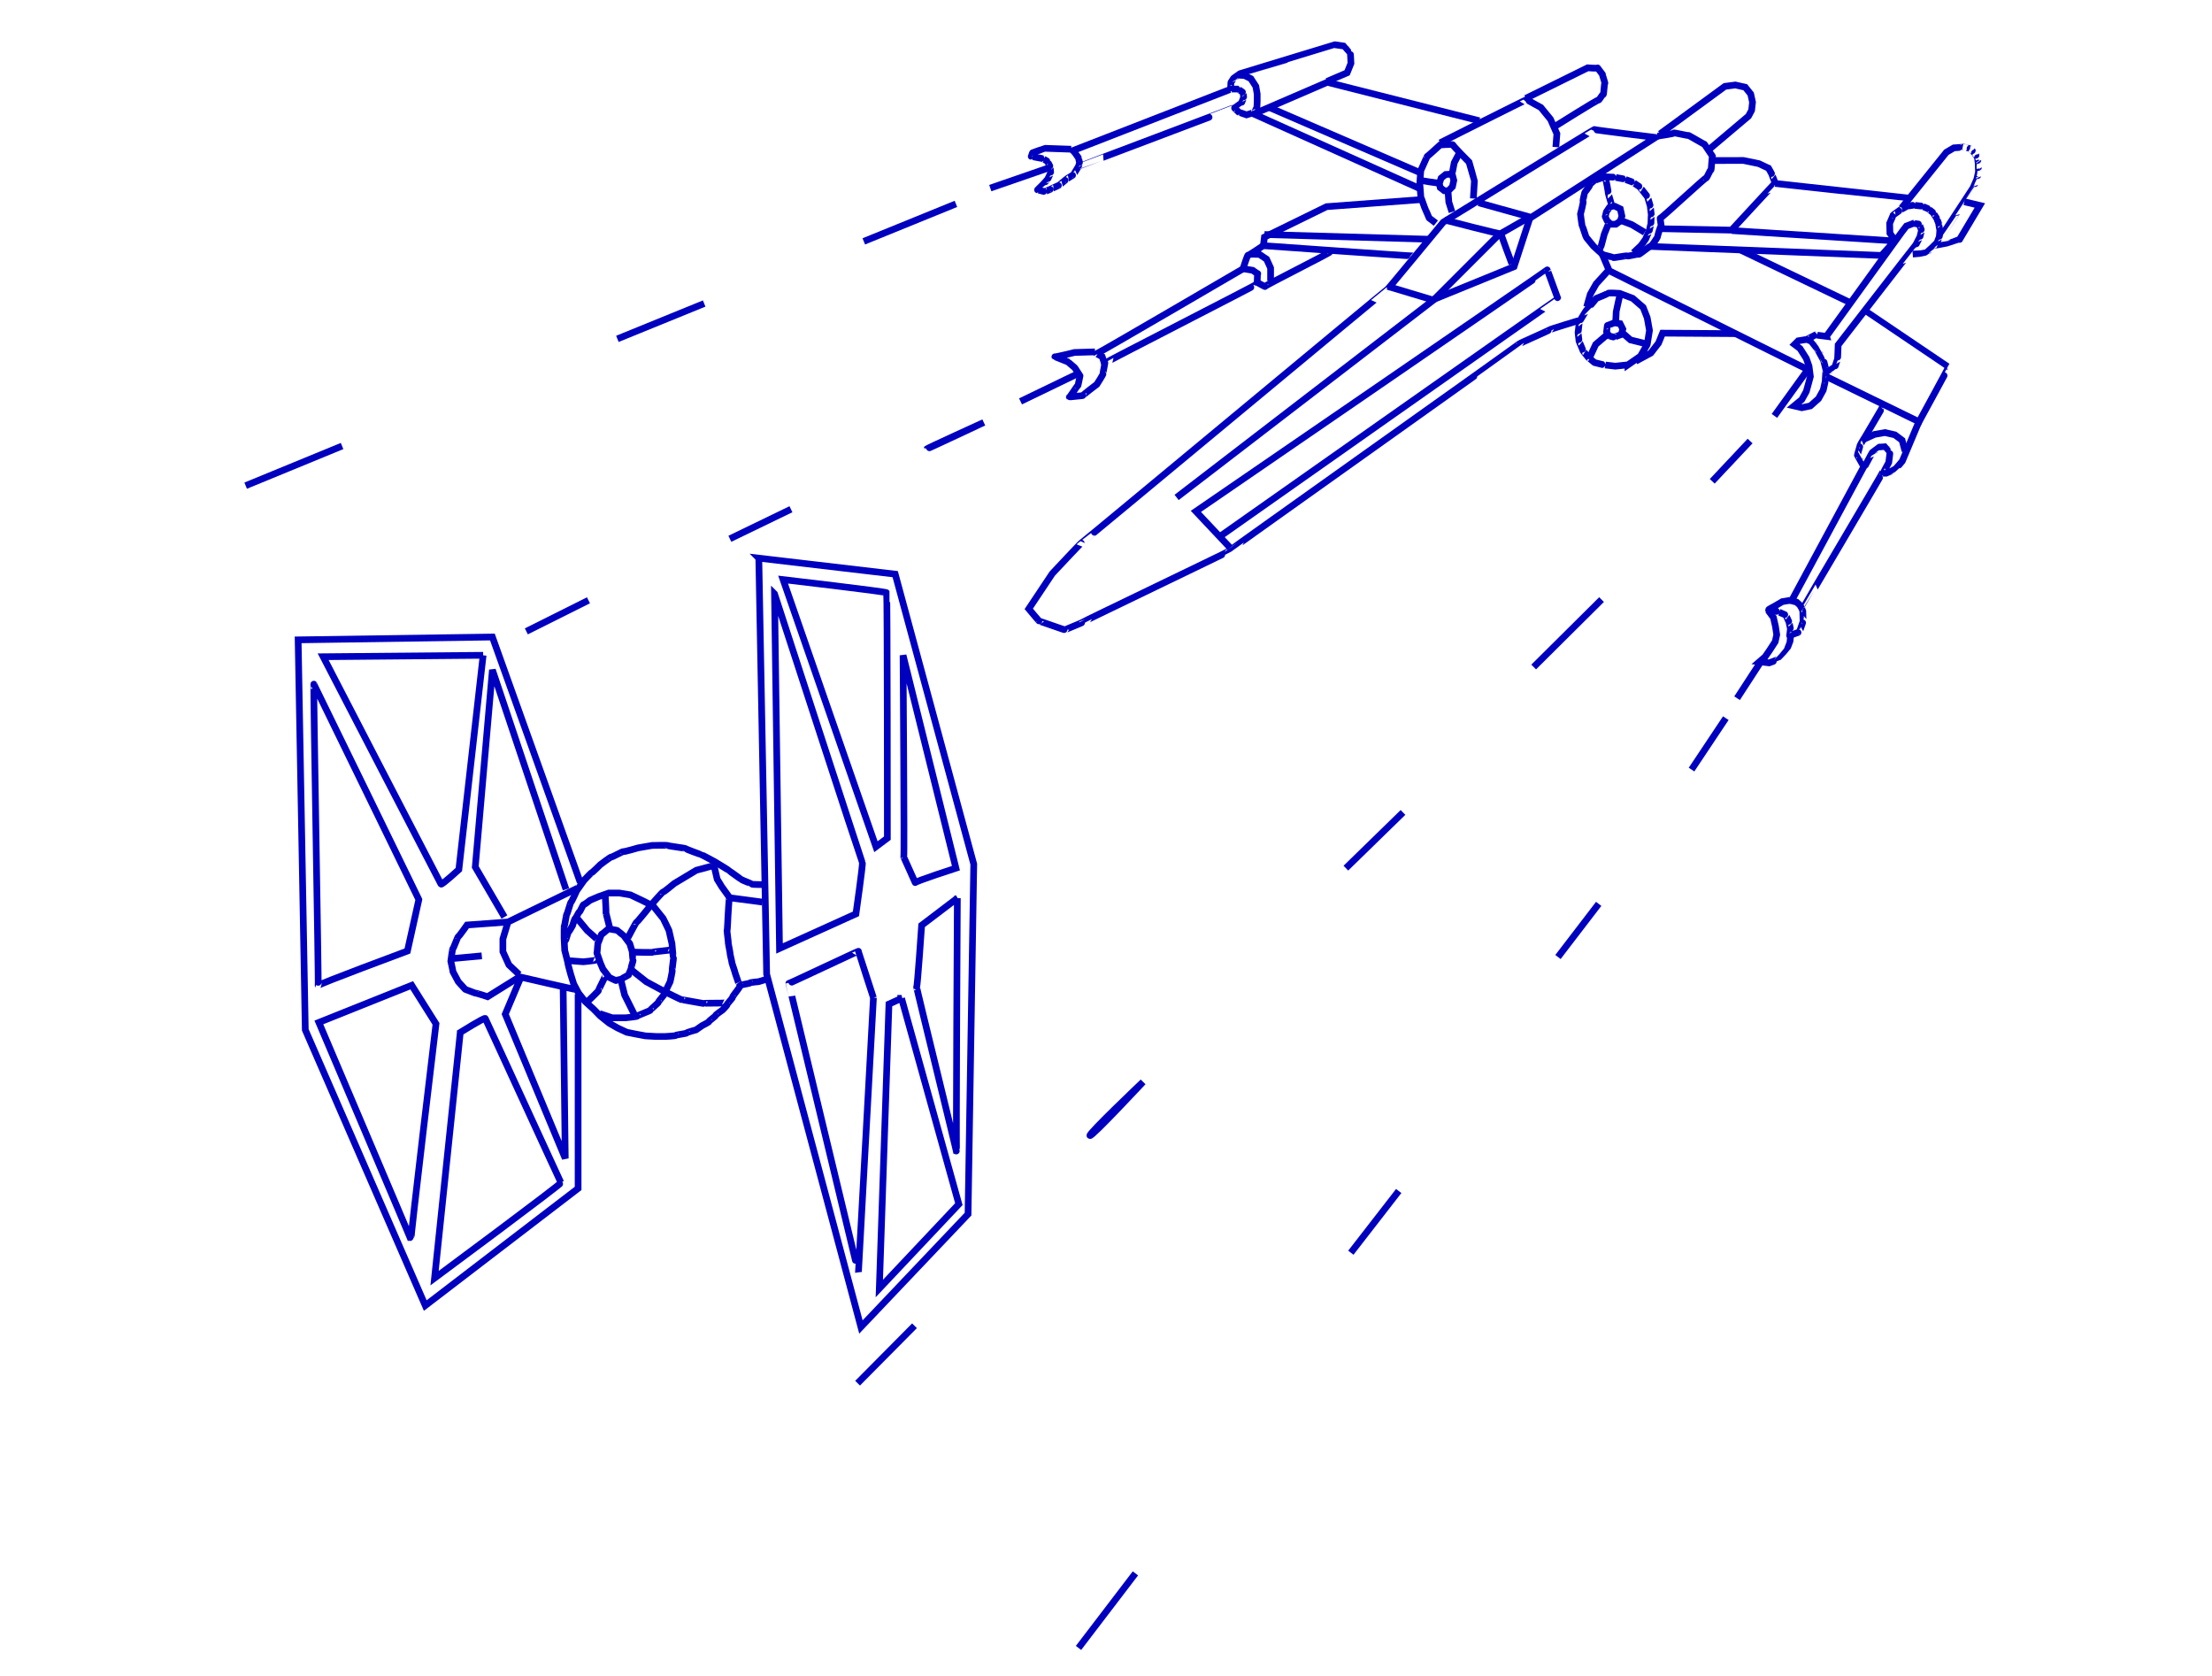 <?xml version="1.0"?>
<svg width="660" height="500" xmlns="http://www.w3.org/2000/svg">
  <!-- Created with SVG-edit - http://svg-edit.googlecode.com/ -->
  <g>
    <title>Layer 1</title>
    <g stroke="null" id="svg_1">
      <path stroke="#0000bf" fill="none" stroke-width="2" d="m173.134,263.264l-26.215,-73.219l-57.961,0.852l2.131,116.349l35.8,82.254l45.602,-34.947l0,-57.961" id="svg_158"/>
      <path stroke="#0000bf" fill="none" stroke-width="2" d="m168.872,265.328l-21.953,-65.481l-5.114,58.814l8.704,14.917" id="svg_159"/>
      <path stroke="#0000bf" fill="none" stroke-width="2" d="m144.153,195.5c0,0 -7.245,63.928 -7.245,63.928c0,0 -5.114,4.688 -5.331,4.347c-0.217,-0.341 -35.156,-67.849 -35.156,-67.849c0,0 47.733,-0.426 47.733,-0.426l0,0z" id="svg_160"/>
      <path stroke="#0000bf" fill="none" stroke-width="2" d="m124.974,268.378c0,0 -31.112,-63.928 -31.329,-64.269c-0.217,-0.341 1.496,90.266 1.279,89.926c-0.217,-0.341 26.641,-10.314 26.641,-10.314c0,0 3.409,-15.343 3.409,-15.343l0,0z" id="svg_161"/>
      <path stroke="#0000bf" fill="none" stroke-width="2" d="m122.844,293.949c0,0 -27.702,11.081 -27.702,11.081c0,0 27.702,65.207 27.485,64.866c-0.217,-0.341 7.462,-64.44 7.462,-64.44c0,0 -7.245,-11.507 -7.245,-11.507z" id="svg_162"/>
      <path stroke="#0000bf" fill="none" stroke-width="2" d="m137.334,308.013c0,0 -7.671,73.304 -7.671,73.304c0,0 37.931,-28.128 37.714,-28.469c-0.217,-0.341 -22.371,-48.671 -22.588,-49.012c-0.217,-0.341 -7.454,4.176 -7.454,4.176l0,0z" id="svg_163"/>
      <path stroke="#0000bf" fill="none" stroke-width="2" d="m168.019,293.949l0.635,51.654l-17.9,-43.045l4.688,-11.081" id="svg_164"/>
      <path stroke="#0000bf" id="svg_165" d="m226.407,166.519l2.34,124.106l28.128,105.268l31.964,-33.669l1.705,-104.416l-23.44,-86.516l-40.697,-4.774l0,0z" stroke-linecap="null" stroke-linejoin="null" stroke-dasharray="null" stroke-width="2" fill="none"/>
      <path stroke="#0000bf" id="svg_166" d="m231.095,177.174l1.488,105.78c0,0 22.805,-10.314 22.805,-10.314c0,0 2.131,-14.917 1.914,-15.257c-0.217,-0.341 -26.206,-80.209 -26.206,-80.209l0,0z" stroke-linecap="null" stroke-linejoin="null" stroke-dasharray="null" stroke-width="2" fill="none"/>
      <path stroke="#0000bf" id="svg_167" d="m233.652,172.912c0,0 27.702,79.697 27.702,79.697c0,0 3.409,-2.557 3.409,-2.557c0,0 0,-72.878 -0.217,-73.219c-0.217,-0.341 -30.895,-3.921 -30.895,-3.921l0,0z" stroke-linecap="null" stroke-linejoin="null" stroke-dasharray="null" stroke-width="2" fill="none"/>
      <path stroke="#0000bf" id="svg_168" d="m269.452,195.5c0,0 0.426,60.519 0.209,60.178c-0.217,-0.341 3.627,8.012 3.409,7.671c-0.217,-0.341 12.15,-4.347 12.15,-4.347c0,0 -15.769,-63.502 -15.769,-63.502l-0,0z" stroke-linecap="null" stroke-linejoin="null" stroke-dasharray="null" stroke-width="2" fill="none"/>
      <path stroke="#0000bf" id="svg_170" d="m285.647,267.952c0,0 -10.655,8.098 -10.655,8.098c0,0 -1.279,18.752 -1.496,18.412c-0.217,-0.341 12.15,49.778 11.933,49.438c-0.217,-0.341 0.217,-75.947 0.217,-75.947l-0,0z" stroke-linecap="null" stroke-linejoin="null" stroke-dasharray="null" stroke-width="2" fill="none"/>
      <path stroke="#0000bf" id="svg_173" d="m268.999,297.838l-3.76,1.71l-2.877,84.865l23.733,-25.172l-17.097,-61.403l-0,0z" stroke-linecap="null" stroke-linejoin="null" stroke-dasharray="null" stroke-width="2" fill="none"/>
      <path stroke="#0000bf" id="svg_176" d="m260.609,297.678c0,0 -4.475,-13.745 -4.479,-13.872c-0.004,-0.128 -20.773,9.717 -20.777,9.589c-0.004,-0.128 20.781,86.43 20.777,86.303c-0.004,-0.128 4.479,-82.02 4.479,-82.02z" stroke-linecap="null" stroke-linejoin="null" stroke-dasharray="null" stroke-width="2" fill="none"/>
      <path stroke="#0000bf" id="svg_178" d="m228.185,263.916c0,0 -3.776,0 -3.88,-0.147c-0.104,-0.147 -3.132,-1.291 -3.236,-1.438c-0.104,-0.147 -3.312,-2.37 -3.416,-2.517c-0.104,-0.147 -4.391,-2.729 -4.391,-2.729c0,0 -3.956,-2.158 -4.135,-2.158c-0.18,0 -4.495,-1.618 -4.599,-1.766c-0.104,-0.147 -5.11,-0.751 -5.214,-0.899c-0.104,-0.147 -4.751,-0.032 -4.751,-0.032c0,0 -4.135,0.719 -4.135,0.719c0,0 -4.315,1.259 -4.419,1.111c-0.104,-0.147 -3.492,1.766 -3.596,1.618c-0.104,-0.147 -3.312,2.305 -3.312,2.305c0,0 -2.337,2.337 -2.517,2.337c-0.18,0 -2.337,2.337 -2.337,2.337c0,0 -2.158,3.057 -2.158,3.057c0,0 -1.618,3.596 -1.722,3.448c-0.104,-0.147 -1.155,3.743 -1.259,3.596c-0.104,-0.147 -0.615,3.564 -0.719,3.416c-0.104,-0.147 -0.076,3.743 -0.076,3.743c0,0 0.18,3.596 0.18,3.596c0,0 1.079,4.135 0.975,3.988c-0.104,-0.147 0.823,3.204 0.823,3.204c0,0 0.899,2.877 0.899,2.877c0,0 1.438,2.697 1.438,2.697c0,0 1.978,2.517 1.978,2.517c0,0 2.337,2.158 2.233,2.01c-0.104,-0.147 2.262,2.305 2.262,2.305c0,0 2.697,2.158 2.697,2.158c0,0 2.517,1.438 2.517,1.438c0,0 2.697,1.259 2.697,1.259c0,0 2.697,0.539 2.697,0.539c0,0 2.877,0.539 2.877,0.539c0,0 3.236,0.18 3.236,0.18c0,0 2.697,0 2.697,0c0,0 3.236,-0.18 3.132,-0.327c-0.104,-0.147 3.34,-0.572 3.236,-0.719c-0.104,-0.147 2.801,-0.931 2.801,-0.931c0,0 1.798,-1.259 1.798,-1.259c0,0 2.158,-1.079 2.054,-1.226c-0.104,-0.147 2.082,-1.65 1.978,-1.798c-0.104,-0.147 2.082,-1.65 2.082,-1.65c0,0 1.438,-1.438 1.334,-1.586c-0.104,-0.147 1.722,-2.01 1.618,-2.158c-0.104,-0.147 1.363,-2.01 1.363,-2.01c0,0 1.079,-1.438 0.975,-1.586c-0.104,-0.147 2.981,-0.572 2.877,-0.719c-0.104,-0.147 2.621,-0.392 2.621,-0.392c0,0 2.337,-0.719 2.337,-0.719" stroke-linecap="null" stroke-linejoin="null" stroke-dasharray="null" stroke-width="2" fill="none"/>
      <path stroke="#0000bf" id="svg_179" d="m172.268,264.995c0,0 -20.677,10.069 -20.677,10.069c0,0 -12.226,0.899 -12.226,0.899c0,0 -2.517,3.596 -2.621,3.448c-0.104,-0.147 -1.514,3.743 -1.618,3.596c-0.104,-0.147 -0.615,3.743 -0.615,3.743c0,0 0.719,3.236 0.615,3.089c-0.104,-0.147 1.722,3.204 1.618,3.057c-0.104,-0.147 2.262,2.485 2.158,2.337c-0.104,-0.147 3.161,1.226 3.057,1.079c-0.104,-0.147 3.52,1.046 3.52,1.046c0,0 9.529,-5.933 9.529,-5.933c0,0 17.081,3.956 16.977,3.808" stroke-linecap="null" stroke-linejoin="null" stroke-dasharray="null" stroke-width="2" fill="none"/>
      <path stroke="#0000bf" id="svg_180" d="m212.902,257.623c0,0 1.079,4.675 1.079,4.675c0,0 1.438,2.337 1.334,2.19c-0.104,-0.147 2.441,3.384 2.337,3.236c-0.104,-0.147 -0.435,5.541 -0.435,5.541c0,0 -0.18,4.495 -0.284,4.347c-0.104,-0.147 0.464,3.743 0.36,3.596c-0.104,-0.147 0.643,3.384 0.539,3.236c-0.104,-0.147 0.643,2.844 0.539,2.697c-0.104,-0.147 1.003,3.024 0.899,2.877c-0.104,-0.147 1.183,3.384 1.079,3.236" stroke-linecap="null" stroke-linejoin="null" stroke-dasharray="null" stroke-width="2" fill="none"/>
      <path stroke="#0000bf" id="svg_181" d="m227.466,269.13c0,0 -9.529,-1.259 -9.529,-1.259c0,0 9.529,1.259 9.529,1.259z" stroke-linecap="null" stroke-linejoin="null" stroke-dasharray="null" stroke-width="2" fill="none"/>
      <path stroke="#0000bf" id="svg_183" d="m188.63,283.874c0,0 -0.719,-2.337 -0.719,-2.337c0,0 -1.618,-2.158 -1.722,-2.305c-0.104,-0.147 -1.874,-1.471 -1.978,-1.618c-0.104,-0.147 -2.413,-0.392 -2.517,-0.539c-0.104,-0.147 -2.054,1.766 -2.158,1.618c-0.104,-0.147 -0.975,2.665 -1.079,2.517c-0.104,-0.147 -0.256,3.204 -0.36,3.057c-0.104,-0.147 1.003,2.844 0.899,2.697c-0.104,-0.147 1.003,2.305 0.899,2.158c-0.104,-0.147 1.902,2.485 1.902,2.485c0,0 2.158,1.079 2.054,0.931c-0.104,-0.147 1.902,-0.392 1.798,-0.539c-0.104,-0.147 2.082,-1.111 1.978,-1.259c-0.104,-0.147 0.823,-1.83 0.719,-1.978c-0.104,-0.147 0.643,-2.19 0.539,-2.337c-0.104,-0.147 -0.256,-2.549 -0.256,-2.549l-0,-0z" stroke-linecap="null" stroke-linejoin="null" stroke-dasharray="null" stroke-width="2" fill="none"/>
      <path stroke="#0000bf" id="svg_187" d="m178.92,302.393c0,0 3.776,1.259 3.776,1.259c0,0 3.956,0 3.956,0c0,0 3.596,-0.36 3.492,-0.507c-0.104,-0.147 4.059,-1.65 3.956,-1.798c-0.104,-0.147 2.441,-2.19 2.337,-2.337c-0.104,-0.147 2.082,-2.549 1.978,-2.697c-0.104,-0.147 1.542,-3.448 1.542,-3.448c0,0 0.719,-3.236 0.615,-3.384c-0.104,-0.147 0.464,-3.628 0.36,-3.776c-0.104,-0.147 -0.435,-4.168 -0.435,-4.168c0,0 -0.899,-3.956 -0.899,-3.956c0,0 -1.618,-3.416 -1.722,-3.564c-0.104,-0.147 -2.773,-3.448 -2.877,-3.596c-0.104,-0.147 -3.492,-1.83 -3.492,-1.83c0,0 -3.416,-1.618 -3.416,-1.618c0,0 -3.236,-0.539 -3.236,-0.539c0,0 -3.236,0 -3.236,0c0,0 -3.057,1.079 -3.057,1.079c0,0 -2.517,1.079 -2.517,1.079c0,0 -1.798,1.438 -1.902,1.291c-0.104,-0.147 -1.155,2.305 -1.259,2.158c-0.104,-0.147 -1.155,2.125 -1.259,1.978c-0.104,-0.147 -0.795,2.125 -0.795,2.125c0,0 -1.079,1.978 -1.183,1.83c-0.104,-0.147 -0.795,2.665 -0.899,2.517" stroke-linecap="null" stroke-linejoin="null" stroke-dasharray="null" stroke-width="2" fill="none"/>
      <path stroke="#0000bf" id="svg_193" d="m212.543,258.342l-4.779,1.291c0,0 -6.549,3.923 -6.549,3.923c0,0 -3.236,2.697 -3.34,2.549c-0.104,-0.147 -3.492,3.743 -3.492,3.743c0,0 -4.315,5.394 -4.419,5.246c-0.104,-0.147 -2.593,4.642 -2.593,4.642" stroke-linecap="null" stroke-linejoin="null" stroke-dasharray="null" stroke-width="2" fill="none"/>
      <path stroke="#0000bf" id="svg_194" d="m180.539,266.433c0,0 0.36,5.933 0.256,5.786c-0.104,-0.147 1.183,4.642 1.079,4.495" stroke-linecap="null" stroke-linejoin="null" stroke-dasharray="null" stroke-width="2" fill="none"/>
      <path stroke="#0000bf" id="svg_195" d="m171.908,273.625l3.312,3.988c0,0 2.801,2.485 2.801,2.485" stroke-linecap="null" stroke-linejoin="null" stroke-dasharray="null" stroke-width="2" fill="none"/>
      <path stroke="#0000bf" id="svg_196" d="m169.211,286.571c0,0 4.855,0.36 4.855,0.36c0,0 3.776,-0.36 3.672,-0.507" stroke-linecap="null" stroke-linejoin="null" stroke-dasharray="null" stroke-width="2" fill="none"/>
      <path stroke="#0000bf" id="svg_197" d="m175.504,298.617c0.18,-0.18 3.236,-3.057 3.132,-3.204c-0.104,-0.147 2.082,-4.168 1.978,-4.315" stroke-linecap="null" stroke-linejoin="null" stroke-dasharray="null" stroke-width="2" fill="none"/>
      <path stroke="#0000bf" id="svg_199" d="m185.213,292.144l1.155,4.707l2.877,5.754" stroke-linecap="null" stroke-linejoin="null" stroke-dasharray="null" stroke-width="2" fill="none"/>
      <path stroke="#0000bf" id="svg_200" d="m188.27,289.268l4.571,3.628c0,0 4.958,2.665 4.958,2.665c0,0 5.754,2.877 5.65,2.729c-0.104,-0.147 6.756,1.226 6.653,1.079c-0.104,-0.147 6.217,-0.032 6.113,-0.18" stroke-linecap="null" stroke-linejoin="null" stroke-dasharray="null" stroke-width="2" fill="none"/>
      <path stroke="#0000bf" id="svg_201" d="m188.809,284.054c0,0 6.113,0.18 6.009,0.032c-0.104,-0.147 5.318,-0.572 5.214,-0.719" stroke-linecap="null" stroke-linejoin="null" stroke-dasharray="null" stroke-width="2" fill="none"/>
      <path stroke="#0000bf" id="svg_202" d="m151.411,275.603l-1.363,4.527l0,3.776l1.798,3.956l3.057,2.877" stroke-linecap="null" stroke-linejoin="null" stroke-dasharray="null" stroke-width="2" fill="none"/>
      <path stroke="#0000bf" id="svg_203" d="m134.331,286.031l9.425,-0.867l-9.425,0.867z" stroke-linecap="null" stroke-linejoin="null" stroke-dasharray="null" stroke-width="2" fill="none"/>
      <path stroke="#0000bf" fill="none" stroke-width="2" stroke-dasharray="null" stroke-linejoin="null" stroke-linecap="null" d="m441.205,60.505l15.658,4.347c0,0 37.082,-23.846 37.082,-23.846c0,0 -18.22,-2.237 -18.224,-2.365c-0.004,-0.128 -45.065,27.617 -45.065,27.617c0,0 -16.621,20.137 -16.625,20.01c-0.004,-0.128 -91.413,75.882 -91.417,75.755c-0.004,-0.128 -8.626,9.077 -8.626,9.077c0,0 -7.032,10.548 -7.032,10.548c0,0 3.196,3.836 3.192,3.708c-0.004,-0.128 7.675,2.685 7.671,2.557c-0.004,-0.128 5.118,-2.11 5.114,-2.237c-0.004,-0.128 43.475,-20.969 43.471,-21.096c-0.004,-0.128 86.946,-61.883 86.942,-62.01c-0.004,-0.128 8.954,-4.028 8.95,-4.155c-0.004,-0.128 8.634,-2.749 8.634,-2.749" id="svg_174"/>
      <path stroke="#0000bf" fill="none" stroke-width="2" stroke-dasharray="null" stroke-linejoin="null" stroke-linecap="null" d="m456.548,64.66l-9.274,5.306l-19.498,19.498c0,0 -76.71,58.941 -76.71,58.941" id="svg_182"/>
      <path stroke="#0000bf" fill="none" stroke-width="2" stroke-dasharray="null" stroke-linejoin="null" stroke-linecap="null" d="m414.036,85.437l13.421,4.028l24.293,-9.909l4.795,-14.703" id="svg_184"/>
      <path stroke="#0000bf" fill="none" stroke-width="2" stroke-dasharray="null" stroke-linejoin="null" stroke-linecap="null" d="m430.977,65.619c0,0 17.261,4.475 16.941,4.155c-0.32,-0.32 3.196,8.95 3.196,8.95" id="svg_185"/>
      <path stroke="#0000bf" fill="none" stroke-width="2" stroke-dasharray="null" stroke-linejoin="null" stroke-linecap="null" d="m367.049,163.429c0,0 -10.228,-10.868 -10.228,-10.868c0,0 104.842,-71.919 104.838,-72.047c-0.004,-0.128 3.2,8.758 3.196,8.63c-0.004,-0.128 -100.683,70.768 -100.683,70.768" id="svg_186"/>
      <path stroke="#0000bf" fill="none" stroke-width="2" stroke-dasharray="null" stroke-linejoin="null" stroke-linecap="null" d="m439.607,59.226c0,0 0.32,-5.114 0.316,-5.242c-0.004,-0.128 -1.594,-5.626 -1.594,-5.626c0,0 -4.795,-4.795 -4.795,-5.114c0,-0.32 -3.836,0 -3.836,0c0,0 -3.836,3.516 -3.84,3.389c-0.004,-0.128 -1.914,4.283 -1.918,4.155c-0.004,-0.128 -0.316,3.963 -0.32,3.836c-0.004,-0.128 0.324,4.283 0.32,4.155c-0.004,-0.128 1.283,3.644 1.279,3.516c-0.004,-0.128 1.283,3.004 1.279,2.877c-0.004,-0.128 1.922,1.406 1.922,1.406" id="svg_188"/>
      <path stroke="#0000bf" fill="none" stroke-width="2" stroke-dasharray="null" stroke-linejoin="null" stroke-linecap="null" d="m464.22,43.884l0.316,-3.963c0,0 -1.914,-4.347 -1.914,-4.347c0,0 -2.877,-3.516 -2.877,-3.516c0,0 -4.155,-2.237 -4.159,-2.365c-0.004,-0.128 -25.887,12.913 -25.887,12.913" id="svg_189"/>
      <path stroke="#0000bf" fill="none" stroke-width="2" stroke-dasharray="null" stroke-linejoin="null" stroke-linecap="null" d="m423.945,59.546l-28.132,2.11c0,0 -18.535,9.077 -18.535,9.077c0,0 -0.32,2.557 -0.32,2.557c0,0 44.75,3.196 44.746,3.069" id="svg_190"/>
      <path stroke="#0000bf" fill="none" stroke-width="2" stroke-dasharray="null" stroke-linejoin="null" stroke-linecap="null" d="m426.182,71.373l-48.909,-1.406l48.909,1.406z" id="svg_192"/>
      <path stroke="#0000bf" fill="none" stroke-width="2" stroke-dasharray="null" stroke-linejoin="null" stroke-linecap="null" d="m377.118,73.211c-0.24,0 -4.555,3.116 -4.719,2.909c-0.164,-0.207 -1.514,4.043 -1.514,4.043c0,0 2.877,0.479 2.877,0.479c0,0 1.678,1.199 1.514,0.991c-0.164,-0.207 -0.076,2.844 -0.24,2.637c-0.164,-0.207 2.561,1.406 2.397,1.199c-0.164,-0.207 19.582,-10.101 19.418,-10.308" id="svg_204"/>
      <path stroke="#0000bf" fill="none" stroke-width="2" stroke-dasharray="null" stroke-linejoin="null" stroke-linecap="null" d="m372.802,75.848l2.953,0.032l2.158,1.438l1.199,2.637l0,3.836" id="svg_205"/>
      <path stroke="#0000bf" fill="none" stroke-width="2" stroke-dasharray="null" stroke-linejoin="null" stroke-linecap="null" d="m370.944,80.163c0,0 -43.691,25.531 -43.795,25.384c-0.104,-0.147 1.722,0.867 1.722,0.867c0,0 0.719,2.158 0.615,2.01c-0.104,-0.147 45.773,-23.586 45.669,-23.733" id="svg_209"/>
      <path stroke="#0000bf" fill="none" stroke-width="2" stroke-dasharray="null" stroke-linejoin="null" stroke-linecap="null" d="m326.714,104.975c0,0 -6.113,0.18 -6.113,0.18c0,0 -5.754,1.438 -5.857,1.291c-0.104,-0.147 3.88,1.586 3.776,1.438c-0.104,-0.147 2.262,1.945 2.158,1.798c-0.104,-0.147 1.722,2.665 1.618,2.517c-0.104,-0.147 -0.615,3.024 -0.719,2.877c-0.104,-0.147 -2.413,3.564 -2.517,3.416c-0.104,-0.147 4.239,-0.392 4.135,-0.539c-0.104,-0.147 4.059,-3.269 4.059,-3.269c0,0 1.978,-3.057 1.874,-3.204c-0.104,-0.147 0.643,-3.269 0.539,-3.416" id="svg_210"/>
      <path stroke="#0000bf" fill="none" stroke-width="2" stroke-dasharray="null" stroke-linejoin="null" stroke-linecap="null" d="m321.68,111.448l-17.185,8.303l17.185,-8.303z" id="svg_213"/>
      <path stroke="#0000bf" fill="none" stroke-width="2" stroke-dasharray="null" stroke-linejoin="null" stroke-linecap="null" d="m441.38,36.023l-45.368,-11.475c0,0 -21.921,9.452 -21.921,9.452c0,0 49.22,22.115 49.22,22.115" id="svg_214"/>
      <path stroke="#0000bf" fill="none" stroke-width="2" stroke-dasharray="null" stroke-linejoin="null" stroke-linecap="null" d="m423.445,51.395l-44.963,-19.431l44.963,19.431z" id="svg_216"/>
      <path stroke="#0000bf" fill="none" stroke-width="2" stroke-dasharray="null" stroke-linejoin="null" stroke-linecap="null" d="m395.936,24.291l6.009,-2.575c0,0 1.138,-2.819 1.138,-2.819c0,0 -0.135,-3.102 -0.194,-3.114c-0.059,-0.013 -1.694,-2.01 -1.753,-2.023c-0.059,-0.013 -2.773,-0.392 -2.832,-0.405c-0.059,-0.013 -28.259,8.643 -28.318,8.63c-0.059,-0.013 -1.829,1.361 -1.888,1.348c-0.059,-0.013 -0.75,1.226 -0.809,1.214c-0.059,-0.013 -0.076,2.035 -0.135,2.023c-0.059,-0.013 2.351,0.013 2.292,0c-0.059,-0.013 1.542,1.091 1.483,1.079c-0.059,-0.013 0.194,1.496 0.135,1.483c-0.059,-0.013 -0.615,1.631 -0.674,1.618c-0.059,-0.013 -1.964,1.496 -2.023,1.483c-0.059,-0.013 1.273,1.226 1.214,1.214c-0.059,-0.013 2.351,0.822 2.351,0.822c0,0 1.753,-0.539 1.694,-0.552" id="svg_218"/>
      <path stroke="#0000bf" fill="none" stroke-width="2" stroke-dasharray="null" stroke-linejoin="null" stroke-linecap="null" d="m369.236,22.403l2.099,0.122l1.888,0.944l1.483,2.292l0.405,2.292l0,2.158c0,0 -0.076,1.766 -0.076,1.766c0,0 -0.674,1.483 -0.733,1.471" id="svg_219"/>
      <path stroke="#0000bf" fill="none" stroke-width="2" stroke-dasharray="null" stroke-linejoin="null" stroke-linecap="null" d="m366.944,26.718c0,0 -46.792,18.205 -46.792,18.205c0,0 0.944,1.079 0.885,1.066c-0.059,-0.013 0.868,1.226 0.809,1.214c-0.059,-0.013 0.329,1.496 0.27,1.483c-0.059,-0.013 -0.346,1.091 -0.405,1.079c-0.059,-0.013 46.312,-17.518 46.253,-17.53" id="svg_220"/>
      <path stroke="#0000bf" fill="none" stroke-width="2" stroke-dasharray="null" stroke-linejoin="null" stroke-linecap="null" d="m319.612,44.518c0,0 -7.686,-0.27 -7.821,-0.27c-0.135,0 -3.641,1.348 -3.7,1.336c-0.059,-0.013 -0.346,1.091 -0.405,1.079c-0.059,-0.013 3.565,0.687 3.506,0.674c-0.059,-0.013 1.407,0.822 1.348,0.809c-0.059,-0.013 0.868,1.631 0.809,1.618c-0.059,-0.013 0.194,1.901 0.135,1.888c-0.059,-0.013 -0.885,1.901 -0.944,1.888c-0.059,-0.013 -1.155,1.361 -1.214,1.348c-0.059,-0.013 -1.694,1.766 -1.753,1.753c-0.059,-0.013 2.217,0.552 2.158,0.539c-0.059,-0.013 1.947,-0.796 1.888,-0.809c-0.059,-0.013 2.621,-1.201 2.562,-1.214c-0.059,-0.013 1.947,-1.606 1.888,-1.618c-0.059,-0.013 2.351,-1.471 2.292,-1.483c-0.059,-0.013 1.273,-2.145 1.273,-2.145" id="svg_221"/>
      <path stroke="#0000bf" fill="none" stroke-width="2" stroke-dasharray="null" stroke-linejoin="null" stroke-linecap="null" d="m313.409,49.912c0,0 -17.935,6.203 -17.935,6.203c0,0 17.935,-6.203 17.935,-6.203z" id="svg_222"/>
      <path stroke="#0000bf" fill="none" stroke-width="2" stroke-dasharray="null" stroke-linejoin="null" stroke-linecap="null" d="m433.289,51.935l-1.947,0.122l-1.348,1.079l-0.539,1.618l0.27,1.214l1.214,0.944l1.214,0l1.214,-1.214l0.405,-1.888l-0.48,-1.875l0,0z" id="svg_224"/>
      <path stroke="#0000bf" fill="none" stroke-width="2" stroke-dasharray="null" stroke-linejoin="null" stroke-linecap="null" d="m435.312,45.866l-1.407,2.684l-0.539,2.832" id="svg_225"/>
      <path stroke="#0000bf" fill="none" stroke-width="2" stroke-dasharray="null" stroke-linejoin="null" stroke-linecap="null" d="m423.85,53.823l2.368,0.392l2.832,0.405" id="svg_226"/>
      <path stroke="#0000bf" fill="none" stroke-width="2" stroke-dasharray="null" stroke-linejoin="null" stroke-linecap="null" d="m432.076,57.463l0.211,2.819l0.944,2.967" id="svg_227"/>
      <path stroke="#0000bf" fill="none" stroke-width="2" stroke-dasharray="null" stroke-linejoin="null" stroke-linecap="null" d="m455.27,29.34c0,0 18.459,-9.11 18.459,-9.11c0,0 3.116,0.24 2.953,0.032c-0.164,-0.207 1.602,2.125 1.438,1.918c-0.164,-0.207 0.883,2.844 0.719,2.637c-0.164,-0.207 -0.316,3.564 -0.479,3.356c-0.164,-0.207 -1.275,1.886 -1.438,1.678c-0.164,-0.207 -13.021,7.879 -13.021,7.879" id="svg_228"/>
      <path stroke="#0000bf" fill="none" stroke-width="2" stroke-dasharray="null" stroke-linejoin="null" stroke-linecap="null" d="m494.585,40.607c0,0 5.034,-0.719 4.87,-0.927c-0.164,-0.207 4.479,0.927 4.315,0.719c-0.164,-0.207 4.958,2.844 4.795,2.637c-0.164,-0.207 2.561,3.803 2.397,3.596c-0.164,-0.207 -0.316,4.283 -0.479,4.075c-0.164,-0.207 -1.275,2.605 -1.438,2.397c-0.164,-0.207 -13.501,12.194 -13.665,11.987c-0.164,-0.207 0.404,2.605 0.24,2.397c-0.164,-0.207 -1.035,2.844 -1.035,3.084c0,0.24 -1.918,3.116 -2.082,2.909c-0.164,-0.207 -3.432,2.605 -3.596,2.397c-0.164,-0.207 -3.192,0.687 -3.356,0.479c-0.164,-0.207 -4.151,0.687 -4.315,0.479c-0.164,-0.207 -2.953,-0.751 -3.116,-0.959c-0.164,-0.207 -2.473,-2.19 -2.637,-2.397c-0.164,-0.207 -1.994,-2.43 -2.158,-2.637c-0.164,-0.207 -1.035,-3.149 -1.199,-3.356c-0.164,-0.207 -0.555,-3.628 -0.555,-3.628c0,0 0.959,-3.596 0.795,-3.803c-0.164,-0.207 0.404,-2.19 0.404,-2.43c0,-0.24 1.678,-2.158 1.514,-2.365c-0.164,-0.207 2.082,-1.95 2.082,-1.95" id="svg_229"/>
      <path stroke="#0000bf" fill="none" stroke-width="2" stroke-dasharray="null" stroke-linejoin="null" stroke-linecap="null" d="m476.171,53.688c0,0 2.697,-0.944 2.697,-0.944c0,0 2.832,0.135 2.773,0.122c-0.059,-0.013 3.026,0.552 2.967,0.539c-0.059,-0.013 2.621,0.957 2.562,0.944c-0.059,-0.013 2.217,1.496 2.158,1.483c-0.059,-0.013 2.351,2.979 2.292,2.967c-0.059,-0.013 0.868,2.844 0.809,2.832c-0.059,-0.013 0.329,2.575 0.27,2.562c-0.059,-0.013 -0.076,2.71 -0.135,2.697c-0.059,-0.013 -0.48,2.17 -0.539,2.158c-0.059,-0.013 -1.02,2.305 -1.02,2.305c0,0 -1.348,1.888 -1.348,1.888c0,0 -2.292,2.158 -2.292,2.158" id="svg_232"/>
      <path stroke="#0000bf" fill="none" stroke-width="2" stroke-dasharray="null" stroke-linejoin="null" stroke-linecap="null" d="m483.453,65.959l0.48,-1.496c0,0 -0.48,-2.145 -0.48,-2.145c0,0 -1.618,-0.809 -1.677,-0.822c-0.059,-0.013 -1.424,0.282 -1.483,0.27c-0.059,-0.013 -0.885,1.361 -0.944,1.348c-0.059,-0.013 -0.346,1.496 -0.405,1.483c-0.059,-0.013 0.598,1.226 0.539,1.214c-0.059,-0.013 1.138,1.091 1.138,1.091c0,0 1.483,0 1.483,0c0,0 1.348,-0.944 1.348,-0.944z" id="svg_233"/>
      <path stroke="#0000bf" fill="none" stroke-width="2" stroke-dasharray="null" stroke-linejoin="null" stroke-linecap="null" d="m479.003,53.148c0.135,0 0.944,4.585 0.885,4.572c-0.059,-0.013 1.003,3.384 0.944,3.371" id="svg_235"/>
      <path stroke="#0000bf" fill="none" stroke-width="2" stroke-dasharray="null" stroke-linejoin="null" stroke-linecap="null" d="m479.812,67.038l-1.138,2.819c0,0 -1.02,4.058 -1.155,4.193" id="svg_236"/>
      <path stroke="#0000bf" fill="none" stroke-width="2" stroke-dasharray="null" stroke-linejoin="null" stroke-linecap="null" d="m483.723,65.824l3.177,1.201c0,0 3.835,2.305 3.835,2.305" id="svg_237"/>
      <path stroke="#0000bf" fill="none" stroke-width="2" stroke-dasharray="null" stroke-linejoin="null" stroke-linecap="null" d="m495.32,39.933l19.359,-14.172l3.102,-0.405l2.967,0.674l1.618,2.023l0.539,2.427l-0.27,2.427l-0.944,1.753c0,0 -11.673,9.857 -11.673,9.857" id="svg_238"/>
      <path stroke="#0000bf" fill="none" stroke-width="2" stroke-dasharray="null" stroke-linejoin="null" stroke-linecap="null" d="m511.097,47.889l9.111,-0.013l4.585,0.944c0,0 2.891,1.361 2.891,1.361c0,0 1.079,1.888 1.02,1.875c-0.059,-0.013 1.003,2.575 0.944,2.562c-0.059,-0.013 -13.021,14.037 -13.021,14.037c0,0 -20.767,-0.405 -20.826,-0.417" id="svg_239"/>
      <path stroke="#0000bf" fill="none" stroke-width="2" stroke-dasharray="null" stroke-linejoin="null" stroke-linecap="null" d="m492.218,73.51c0,0 69.177,2.697 69.177,2.697c0,0 3.911,-4.315 3.852,-4.328c-0.059,-0.013 -48.486,-3.089 -48.486,-3.089" id="svg_241"/>
      <path stroke="#0000bf" fill="none" stroke-width="2" stroke-dasharray="null" stroke-linejoin="null" stroke-linecap="null" d="m565.171,71.353l-1.273,-1.766c0,0 -0.076,-2.954 -0.076,-2.954c0,0 1.079,-2.427 1.02,-2.44c-0.059,-0.013 2.082,-1.471 2.023,-1.483c-0.059,-0.013 2.217,-1.201 2.158,-1.214c-0.059,-0.013 1.947,-0.257 1.888,-0.27c-0.059,-0.013 2.621,0.282 2.562,0.27c-0.059,-0.013 1.947,0.822 1.888,0.809c-0.059,-0.013 1.542,1.226 1.483,1.214c-0.059,-0.013 1.138,1.766 1.079,1.753c-0.059,-0.013 0.598,1.496 0.539,1.483c-0.059,-0.013 0.329,1.901 0.329,1.901c0,0 -0.135,2.158 -0.194,2.145c-0.059,-0.013 -0.615,1.631 -0.674,1.618c-0.059,-0.013 -1.424,1.496 -1.483,1.483c-0.059,-0.013 -1.424,1.361 -1.483,1.348c-0.059,-0.013 -1.964,0.417 -2.023,0.405c-0.059,-0.013 -2.233,0.147 -2.233,0.147" id="svg_243"/>
      <path stroke="#0000bf" fill="none" stroke-width="2" stroke-dasharray="null" stroke-linejoin="null" stroke-linecap="null" d="m544.944,100.345c0,0 22.52,-31.15 22.52,-31.15c0,0 1.348,-1.753 1.348,-1.753c0,0 2.158,-0.809 2.099,-0.822c-0.059,-0.013 1.812,0.282 1.753,0.27c-0.059,-0.013 0.733,1.901 0.674,1.888c-0.059,-0.013 -0.48,2.035 -0.539,2.023c-0.059,-0.013 -1.155,2.305 -1.214,2.292c-0.059,-0.013 -23.135,29.814 -23.135,29.814c0,0 -0.135,4.315 -0.194,4.303c-0.059,-0.013 -0.75,2.305 -0.809,2.292c-0.059,-0.013 -2.368,1.631 -2.427,1.618c-0.059,-0.013 -0.885,-3.628 -0.944,-3.641c-0.059,-0.013 -1.694,-3.224 -1.753,-3.236c-0.059,-0.013 -1.829,-2.415 -1.888,-2.427c-0.059,-0.013 -1.289,-0.527 -1.348,-0.539c-0.059,-0.013 2.621,-1.336 2.562,-1.348c-0.059,-0.013 3.295,0.417 3.295,0.417z" id="svg_245"/>
      <path stroke="#0000bf" fill="none" stroke-width="2" stroke-dasharray="null" stroke-linejoin="null" stroke-linecap="null" d="m538.876,101.289l-2.351,0.392l-1.079,1.079l1.618,1.214l1.888,2.967l0.809,2.292l0.405,3.102l-0.539,2.023l-0.674,2.427l-1.348,2.427l-2.292,1.888l2.292,0.539l2.562,-0.539l2.427,-2.158c0,0 1.407,-2.549 1.407,-2.549c0,0 0.674,-2.832 0.615,-2.844c-0.059,-0.013 0.194,-2.684 0.135,-2.697" id="svg_246"/>
      <path stroke="#0000bf" fill="none" stroke-width="2" stroke-dasharray="null" stroke-linejoin="null" stroke-linecap="null" d="m539.55,110.054c0,0 -10.114,14.024 -10.114,14.024c0,0 10.114,-14.024 10.114,-14.024z" id="svg_247"/>
      <path stroke="#0000bf" fill="none" stroke-width="2" stroke-dasharray="null" stroke-linejoin="null" stroke-linecap="null" d="m529.672,54.733c0,0 39.747,4.349 39.721,4.336c-0.025,-0.013 -39.721,-4.336 -39.721,-4.336z" id="svg_248"/>
      <path stroke="#0000bf" fill="none" stroke-width="2" stroke-dasharray="null" stroke-linejoin="null" stroke-linecap="null" d="m567.396,62.015c0,0 13.35,-16.586 13.35,-16.586c0,0 2.225,-1.315 2.225,-1.315c0,0 2.933,-0.202 2.908,-0.215c-0.025,-0.013 1.947,0.417 1.922,0.405c-0.025,-0.013 1.34,1.327 1.315,1.315c-0.025,-0.013 0.936,1.429 0.91,1.416c-0.025,-0.013 0.228,1.631 0.202,1.618c-0.025,-0.013 0.126,2.642 0.101,2.63c-0.025,-0.013 -0.48,2.238 -0.506,2.225c-0.025,-0.013 -1.087,2.541 -1.112,2.528c-0.025,-0.013 -9.583,14.677 -9.608,14.665" id="svg_249"/>
      <path stroke="#0000bf" fill="none" stroke-width="2" stroke-dasharray="null" stroke-linejoin="null" stroke-linecap="null" d="m586.106,60.194l4.627,1.1c0,0 -6.043,10.126 -6.043,10.126c0,0 -3.135,1.214 -3.161,1.201c-0.025,-0.013 -3.413,0.619 -3.439,0.607" id="svg_250"/>
      <path stroke="#0000bf" fill="none" stroke-width="2" stroke-dasharray="null" stroke-linejoin="null" stroke-linecap="null" d="m519.323,74.589l32.305,15.495l-32.305,-15.495z" id="svg_251"/>
      <path stroke="#0000bf" fill="none" stroke-width="2" stroke-dasharray="null" stroke-linejoin="null" stroke-linecap="null" d="m477.924,75.533l2.233,5.246l58.794,29.262" id="svg_252"/>
      <path stroke="#0000bf" fill="none" stroke-width="2" stroke-dasharray="null" stroke-linejoin="null" stroke-linecap="null" d="m544.944,112.347c0,0 27.644,13.485 27.644,13.485c0,0 8.9,-16.317 8.841,-16.329c-0.059,-0.013 -24.888,-16.843 -24.947,-16.856" id="svg_253"/>
      <path stroke="#0000bf" fill="none" stroke-width="2" stroke-dasharray="null" stroke-linejoin="null" stroke-linecap="null" d="m485.745,108.841l3.717,-2.575l2.023,-3.506l0.674,-4.18l-0.674,-3.776l-1.214,-3.102l-3.102,-2.697l-3.911,-1.483c0,0 -3.312,-0.257 -3.582,0.013c-0.27,0.27 -3.371,1.483 -3.371,1.483c0,0 -2.967,3.641 -3.026,3.628c-0.059,-0.013 -1.964,3.249 -2.023,3.236c-0.059,-0.013 -0.346,3.249 -0.405,3.236c-0.059,-0.013 0.329,2.575 0.27,2.562c-0.059,-0.013 1.273,2.979 1.214,2.967c-0.059,-0.013 1.542,1.901 1.483,1.888c-0.059,-0.013 1.947,1.631 1.947,1.631c0,0 2.697,0.674 2.638,0.662c-0.059,-0.013 3.565,0.417 3.565,0.417c0,0 3.776,-0.405 3.776,-0.405l0,-0z" id="svg_260"/>
      <path stroke="#0000bf" fill="none" stroke-width="2" stroke-dasharray="null" stroke-linejoin="null" stroke-linecap="null" d="m479.677,80.927l-3.43,3.763l-1.753,3.102l-1.079,3.776" id="svg_261"/>
      <path stroke="#0000bf" fill="none" stroke-width="2" stroke-dasharray="null" stroke-linejoin="null" stroke-linecap="null" d="m517.839,99.536l-21.77,-0.147l-1.214,2.967l-2.292,2.967c0,0 -4.526,2.44 -4.526,2.44" id="svg_262"/>
      <path stroke="#0000bf" fill="none" stroke-width="2" stroke-dasharray="null" stroke-linejoin="null" stroke-linecap="null" d="m483.723,99.806l0.48,-1.631l-0.809,-1.618c0,0 -1.694,-0.257 -1.694,-0.257c0,0 -2.023,0.809 -2.082,0.796c-0.059,-0.013 -0.211,1.901 -0.27,1.888c-0.059,-0.013 0.733,1.226 0.674,1.214c-0.059,-0.013 1.677,0.417 1.618,0.405c-0.059,-0.013 2.082,-0.796 2.082,-0.796l0,0z" id="svg_263"/>
      <path stroke="#0000bf" fill="none" stroke-width="2" stroke-dasharray="null" stroke-linejoin="null" stroke-linecap="null" d="m479.407,99.941l-3.295,2.819c0,0 -1.694,3.654 -1.694,3.654" id="svg_264"/>
      <path stroke="#0000bf" fill="none" stroke-width="2" stroke-dasharray="null" stroke-linejoin="null" stroke-linecap="null" d="m483.318,88.074c0,0 -1.079,4.72 -1.079,4.855c0,0.135 -0.135,2.697 -0.135,2.697" id="svg_265"/>
      <path stroke="#0000bf" fill="none" stroke-width="2" stroke-dasharray="null" stroke-linejoin="null" stroke-linecap="null" d="m490.87,102.503l-4.374,-1.091l-2.158,-1.888" id="svg_266"/>
      <path stroke="#0000bf" fill="none" stroke-width="2" stroke-dasharray="null" stroke-linejoin="null" stroke-linecap="null" d="m572.588,125.697c0,0 -4.989,11.867 -4.989,11.867c0,0 -1.888,2.292 -1.947,2.28c-0.059,-0.013 -2.368,1.361 -2.427,1.348c-0.059,-0.013 -1.289,0.013 -1.348,0c-0.059,-0.013 1.677,-3.224 1.677,-3.224c0,0 0.405,-3.102 0.346,-3.114c-0.059,-0.013 -1.289,-1.606 -1.348,-1.618c-0.059,-0.013 -1.694,0.147 -1.753,0.135c-0.059,-0.013 -2.099,1.631 -2.158,1.618c-0.059,-0.013 -2.368,4.463 -2.427,4.45c-0.059,-0.013 -1.964,-3.628 -2.023,-3.641c-0.059,-0.013 0.868,-2.954 0.809,-2.967c-0.059,-0.013 1.677,-2.819 1.677,-2.819c0,0 5.259,-8.9 5.2,-8.913" id="svg_270"/>
      <path stroke="#0000bf" fill="none" stroke-width="2" stroke-dasharray="null" stroke-linejoin="null" stroke-linecap="null" d="m556.136,139.182c0,0 -21.576,40.05 -21.576,40.05c0,0 1.483,0.405 1.483,0.405c0,0 1.079,0.944 1.02,0.931c-0.059,-0.013 0.733,1.226 0.674,1.214c-0.059,-0.013 24.197,-40.981 24.062,-40.981" id="svg_271"/>
      <path stroke="#0000bf" fill="none" stroke-width="2" stroke-dasharray="null" stroke-linejoin="null" stroke-linecap="null" d="m534.156,179.097l-2.351,0.392l-2.292,1.348c0,0 -1.829,0.957 -1.829,1.091c0,0.135 2.832,0.539 2.773,0.527c-0.059,-0.013 2.486,1.091 2.427,1.079c-0.059,-0.013 1.003,2.17 0.944,2.158c-0.059,-0.013 0.464,2.035 0.405,2.023c-0.059,-0.013 -0.211,1.901 -0.27,1.888c-0.059,-0.013 3.026,-1.066 2.967,-1.079c-0.059,-0.013 1.138,-3.224 1.079,-3.236c-0.059,-0.013 -0.076,-3.493 -0.135,-3.506" id="svg_272"/>
      <path stroke="#0000bf" fill="none" stroke-width="2" stroke-dasharray="null" stroke-linejoin="null" stroke-linecap="null" d="m527.548,182.063l1.593,2.162l0.607,2.655l0.379,2.503l-0.455,2.048l-1.669,2.579l-1.365,1.972l-1.669,1.441c0,0 2.882,0.341 2.882,0.341c0,0 2.503,-0.91 2.503,-0.948c0,-0.038 1.517,-1.555 1.517,-1.593c0,-0.038 1.441,-1.707 1.441,-1.745c0,-0.038 0.759,-1.934 0.759,-1.972c0,-0.038 0.228,-2.01 0.228,-2.048" id="svg_276"/>
      <path stroke="#0000bf" fill="none" stroke-width="2" stroke-dasharray="null" stroke-linejoin="null" stroke-linecap="null" d="m525.349,197.461c0,0 -7.054,10.847 -7.054,10.847c0,0 7.054,-10.847 7.054,-10.847z" id="svg_279"/>
      <path stroke="#0000bf" fill="none" stroke-width="2" stroke-dasharray="null" stroke-linejoin="null" stroke-linecap="null" d="m568.407,134.597l-0.868,-3.249l-2.158,-1.618l-2.967,-0.674l-3.102,0.539l-3.236,1.483" id="svg_280"/>
      <path stroke="#0000bf" fill="none" stroke-width="2" stroke-dasharray="null" stroke-linejoin="null" stroke-linecap="null" d="m522.181,131.572l-11.298,12.019l11.298,-12.019z" id="svg_281"/>
      <path stroke="#0000bf" fill="none" stroke-width="2" stroke-dasharray="null" stroke-linejoin="null" stroke-linecap="null" d="m477.858,178.879l-20.248,20.116l20.248,-20.116z" id="svg_282"/>
      <path stroke="#0000bf" fill="none" stroke-width="2" stroke-dasharray="null" stroke-linejoin="null" stroke-linecap="null" d="m418.618,242.38c0,0 -17.047,16.621 -17.047,16.621c0,0 17.047,-16.621 17.047,-16.621z" id="svg_283"/>
      <path stroke="#0000bf" fill="none" stroke-width="2" stroke-dasharray="null" stroke-linejoin="null" stroke-linecap="null" d="m341.051,322.788c0,0 -15.343,16.479 -15.844,15.997c-0.501,-0.483 15.844,-15.997 15.844,-15.997z" id="svg_284"/>
      <path stroke="#0000bf" fill="none" stroke-width="2" stroke-dasharray="null" stroke-linejoin="null" stroke-linecap="null" d="m272.861,395.524l-16.981,17.133l16.981,-17.133z" id="svg_285"/>
      <path stroke="#0000bf" fill="none" stroke-width="2" stroke-dasharray="null" stroke-linejoin="null" stroke-linecap="null" d="m514.936,214.252c0,0 -10.228,15.343 -10.228,15.343c0,0 10.228,-15.343 10.228,-15.343z" id="svg_287"/>
      <path stroke="#0000bf" fill="none" stroke-width="2" stroke-dasharray="null" stroke-linejoin="null" stroke-linecap="null" d="m477.005,269.656l-12.15,15.855l12.15,-15.855z" id="svg_288"/>
      <path stroke="#0000bf" fill="none" stroke-width="2" stroke-dasharray="null" stroke-linejoin="null" stroke-linecap="null" d="m417.339,355.32l-14.281,18.412l14.281,-18.412z" id="svg_289"/>
      <path stroke="#0000bf" fill="none" stroke-width="2" stroke-dasharray="null" stroke-linejoin="null" stroke-linecap="null" d="m338.778,469.396l-16.981,22.247l16.981,-22.247z" id="svg_290"/>
      <path stroke="#0000bf" fill="none" stroke-width="2" stroke-dasharray="null" stroke-linejoin="null" stroke-linecap="null" d="m285.221,60.825c0,0 -27.489,11.187 -27.489,11.187c0,0 27.489,-11.187 27.489,-11.187z" id="svg_291"/>
      <path stroke="#0000bf" fill="none" stroke-width="2" stroke-dasharray="null" stroke-linejoin="null" stroke-linecap="null" d="m210.105,90.551c0,0 -25.891,10.548 -25.891,10.548c0,0 25.891,-10.548 25.891,-10.548z" id="svg_292"/>
      <path stroke="#0000bf" fill="none" stroke-width="2" stroke-dasharray="null" stroke-linejoin="null" stroke-linecap="null" d="m102.067,133.063c0,0 -28.768,11.827 -28.768,11.827c0,0 28.768,-11.827 28.768,-11.827z" id="svg_293"/>
      <path stroke="#0000bf" fill="none" stroke-width="2" stroke-dasharray="null" stroke-linejoin="null" stroke-linecap="null" d="m293.532,126.031c0,0 -16.941,7.991 -16.945,7.863c-0.004,-0.128 16.945,-7.863 16.945,-7.863z" id="svg_294"/>
      <path stroke="#0000bf" fill="none" stroke-width="2" stroke-dasharray="null" stroke-linejoin="null" stroke-linecap="null" d="m235.996,151.922l-18.224,8.822l18.224,-8.822z" id="svg_295"/>
      <path stroke="#0000bf" fill="none" stroke-width="2" stroke-dasharray="null" stroke-linejoin="null" stroke-linecap="null" d="m175.584,179.092c0,0 -18.539,9.27 -18.539,9.27c0,0 18.539,-9.27 18.539,-9.27z" id="svg_296"/>
    </g>
  </g>
</svg>